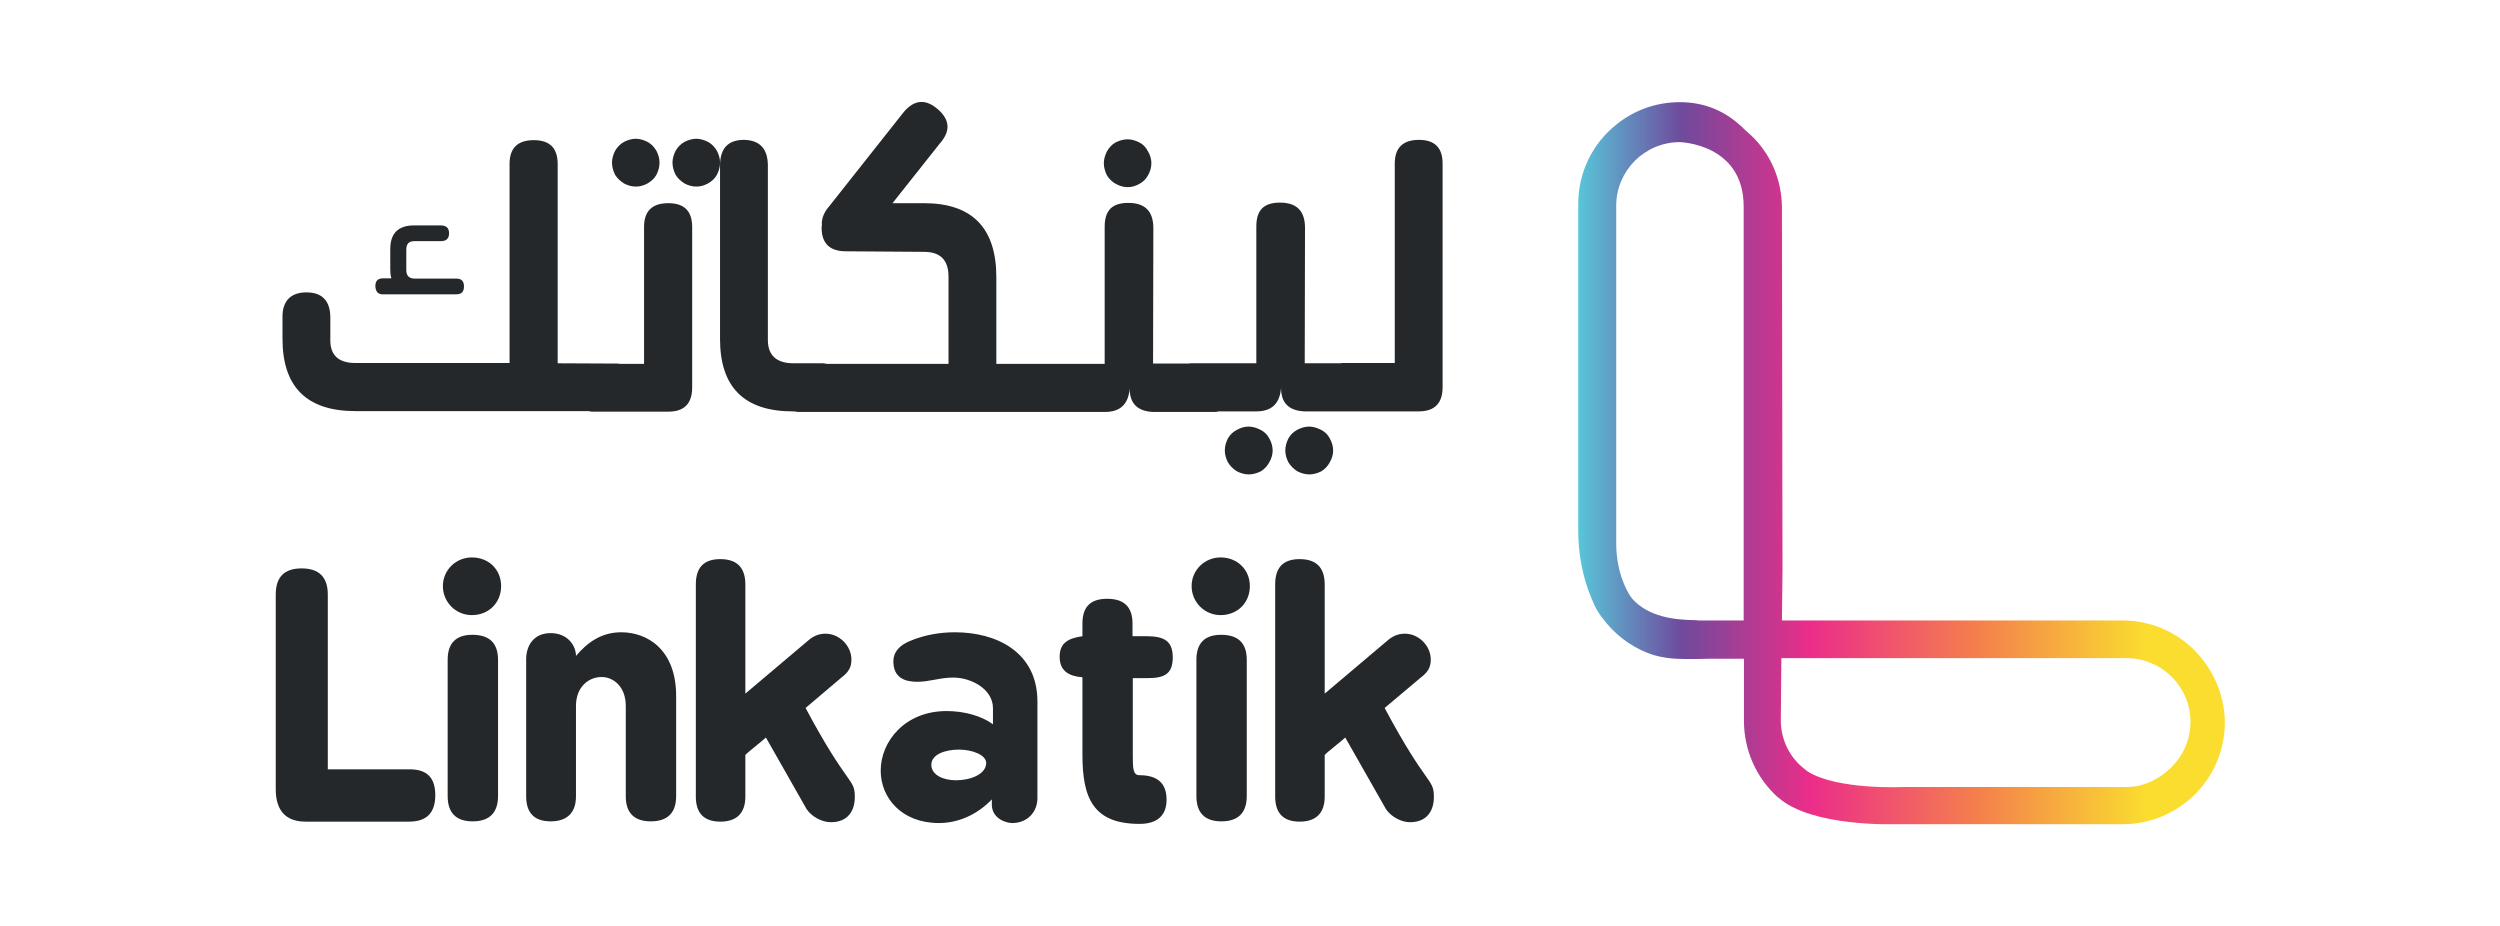 <?xml version="1.0" encoding="UTF-8"?>
<svg id="Layer_1" data-name="Layer 1" xmlns="http://www.w3.org/2000/svg" xmlns:xlink="http://www.w3.org/1999/xlink" viewBox="0 0 888.5 329.23">
  <defs>
    <style>
      .cls-1 {
        fill: url(#linear-gradient);
      }

      .cls-2 {
        fill: #24282b;
      }
    </style>
    <linearGradient id="linear-gradient" x1="560.9" y1="163.53" x2="790.7" y2="163.53" gradientTransform="translate(0 328.15) scale(1 -1)" gradientUnits="userSpaceOnUse">
      <stop offset="0" stop-color="#58c6d9"/>
      <stop offset=".16" stop-color="#6f4a9d"/>
      <stop offset=".36" stop-color="#ec2d89"/>
      <stop offset=".62" stop-color="#f4804c"/>
      <stop offset=".88" stop-color="#fadd2f"/>
    </linearGradient>
  </defs>
  <path class="cls-1" d="m782.5,234.01c-6.6-8.3-16.8-13.5-28.2-13.5h-121l.2-17.9-.2-128.7c0-10.4-4.4-20.3-12.3-27-.2-.2-.5-.4-.7-.6-6.8-7-14.7-10-23.3-10s-16.5,3-22.6,8c-8.3,6.6-13.5,16.8-13.5,28.2v116c0,8.2,1.5,16.5,4.7,24.1.8,2,1.6,3.7,2.4,4.9.4.7.9,1.3,1.4,2,4.1,5.6,9.8,10.1,16.3,12.6,2.8,1.1,5.6,1.6,8.4,1.9,4.5.4,13.5.1,13.5.1h12.2v22.1l.6,1.9-.6-1.9c0,10.4,4.4,20.3,12.1,27.2,0,0,.1.1.2.1,11.8,10.4,40.9,9.4,40.9,9.4h81.5c10,0,19-4.1,25.6-10.6.9-.9,1.8-1.9,2.6-2.9,5-6.2,8-14.1,8-22.6s-3.2-16.6-8.2-22.8Zm-179.4-13.6c-8.2,0-17.2-1.3-22.8-7.4-1-1.1-1.9-2.7-2.7-4.5-2.2-4.8-3.2-10.1-3.2-15.4v-120c0-12.5,10.2-22.6,22.6-22.6,0,0,22.7.5,22.7,22.9v147.1h-16.6v-.1Zm168.7,52.2c-4.1,4.1-9.8,7.1-16,7.1h-79.5s-23.3,1.1-33.8-5.5c-.3-.2-.6-.4-.9-.7-5.5-4.1-8.7-10.6-8.7-17.5l.2-22.1h122.7c12.5,0,22.7,10.2,22.7,22.6,0,6.3-2.6,12-6.7,16.1Z"/>
  <g>
    <path class="cls-2" d="m145.5,273.41h-29v-62.1c0-6.2-3.1-9.3-9.3-9.3s-9.2,3.1-9.2,9.3v69.2c0,7.6,3.6,11.5,10.6,11.5h36.8c6.2,0,9.3-3.1,9.3-9.4s-3-9.2-9.2-9.2h0Z"/>
    <path class="cls-2" d="m167.9,225.61c-5.9,0-8.8,3-8.8,8.9v48.4c0,6,3,9,8.9,9s9-3,9-9v-48.4c0-5.9-3-8.9-9.1-8.9h0Z"/>
    <path class="cls-2" d="m167.7,198.11c-5.7,0-10.3,4.5-10.3,10.2s4.6,10.3,10.3,10.3c6,0,10.4-4.4,10.4-10.3s-4.4-10.2-10.4-10.2Z"/>
    <path class="cls-2" d="m220.8,224.71c-7.1,0-12,3.6-16.1,8.4,0-3.7-3-8.1-9-8.1s-8.7,4.4-8.7,9.3v48.7c0,5.9,2.9,8.9,8.7,8.9s9-3,9-8.9v-32.1c0-6.9,4.6-10.3,9.1-10.3,4.2,0,8.6,3.4,8.6,10.3v32.1c0,5.9,3,8.9,8.9,8.9s9-3,9-8.9v-35.4c.1-16.9-10.4-22.9-19.5-22.9h0Z"/>
    <path class="cls-2" d="m298.8,241.01c2.6-2,3.8-3.6,3.8-6.6,0-4.9-4.3-9.2-9.2-9.2-2.3,0-4.2.8-5.9,2.2l-22.6,19.1v-38.8c0-6-3-9-8.9-9s-8.7,3-8.7,9v75.4c0,5.9,2.9,8.9,8.7,8.9s8.9-3,8.9-8.9v-14.8c.5-.7,6.8-5.6,7.3-6.2l14.5,25.5c1.8,2.6,5.3,4.6,8.6,4.6,6.1,0,8.5-4.1,8.5-9,0-6.7-2.4-3.3-17.5-31.6l12.5-10.6h0Z"/>
    <path class="cls-2" d="m339.4,224.71c-5.3,0-10.8.9-16,3.1-3.7,1.5-5.9,3.9-5.9,7.2,0,5.9,4.1,7.3,8.5,7.3s8-1.5,12.8-1.5c6.4,0,14.1,4.1,14.1,10.9v5.7c-4.1-3-10.2-4.7-16.5-4.7-14.7,0-23.4,10.7-23.4,21.2,0,9.6,7.4,18.6,20.7,18.6,6.4,0,13.2-2.6,18.8-8.4v2.2c.3,4.9,5.4,6.2,7.2,6.2,5.7,0,9-4.2,9-8.8v-34.4c0-17.6-14.6-24.6-29.3-24.6h0Zm.3,52.6c-4.3,0-8.7-1.8-8.7-5.5s4.9-5.4,9.8-5.4c4.6,0,9.7,1.8,9.7,4.8-.1,4-5.6,6.1-10.8,6.1h0Z"/>
    <path class="cls-2" d="m407.5,226.11h-5v-4.5c0-5.9-3-8.8-9-8.8s-8.8,2.9-8.8,8.8v4.5c-4.8.7-8.1,2.2-8.1,7.3s3.3,6.9,8.1,7.3v27.6c0,15.3,3.8,24.5,20.3,24.5,6.3,0,9.6-3,9.6-8.6,0-5.9-3.3-8.7-9.6-8.7-2.3,0-2.4-2.3-2.4-7.1v-27.4h5.2c6.1,0,9-1.5,9-7.4s-3.2-7.5-9.3-7.5h0Z"/>
    <path class="cls-2" d="m434,225.61c-5.9,0-8.8,3-8.8,8.9v48.4c0,6,3,9,8.9,9s9-3,9-9v-48.4c0-5.9-3-8.9-9.1-8.9Z"/>
    <path class="cls-2" d="m433.8,198.11c-5.7,0-10.3,4.5-10.3,10.2s4.6,10.3,10.3,10.3c6,0,10.4-4.4,10.4-10.3s-4.5-10.2-10.4-10.2Z"/>
    <path class="cls-2" d="m504.7,241.01c2.6-2,3.8-3.6,3.8-6.6,0-4.9-4.3-9.2-9.2-9.2-2.3,0-4.2.8-5.9,2.2l-22.6,19.1v-38.8c0-6-3-9-8.9-9s-8.7,3-8.7,9v75.4c0,5.9,2.9,8.9,8.7,8.9s8.9-3,8.9-8.9v-14.8c.5-.7,6.8-5.6,7.3-6.2l14.5,25.5c1.8,2.6,5.3,4.6,8.5,4.6,6.1,0,8.5-4.1,8.5-9,0-6.7-2.4-3.3-17.5-31.6l12.6-10.6h0Z"/>
    <path class="cls-2" d="m136.3,104.61h25.8c1.9,0,2.8-.9,2.8-2.8s-.9-2.8-2.7-2.8h-14.8c-2,0-3-1-3-3v-7.3c0-2,.9-3,2.8-3h9.4c2,0,3-.9,3-2.8s-1-2.8-3-2.8h-9.4c-5.7,0-8.5,2.8-8.5,8.5v7.3c0,1,.1,2,.4,3h-2.9c-1.9,0-2.8.9-2.8,2.8.1,2,1,3,2.9,2.9h0Z"/>
    <path class="cls-2" d="m221.8,65.21c1.3.7,2.7,1.1,4.2,1.1s2.8-.4,4.1-1.1c1.4-.8,2.5-1.8,3.2-3.1.7-1.4,1.1-2.8,1.1-4.3s-.4-2.8-1.1-4.2c-.8-1.4-1.9-2.5-3.2-3.2-1.4-.7-2.8-1.1-4.1-1.1-1.4,0-2.8.4-4.2,1.1-1.3.7-2.4,1.8-3.2,3.2-.7,1.4-1.1,2.8-1.1,4.2s.4,2.9,1.1,4.3c.8,1.3,1.9,2.3,3.2,3.1Z"/>
    <path class="cls-2" d="m237.5,72.21c-5.7,0-8.6,2.8-8.6,8.4v48.7h-8.7c-.3-.1-.6-.1-1-.1l-21-.1V58.31c0-5.7-2.8-8.5-8.5-8.5s-8.6,2.8-8.6,8.4v70.8h-54.8c-6,0-9-2.8-8.9-8.3v-8.1c-.1-5.8-3-8.7-8.5-8.7s-8.6,3-8.5,8.9v7.6c0,17.1,8.6,25.7,25.9,25.7h83c.3.1.7.2,1,.2h27.2c5.7,0,8.5-2.9,8.5-8.6v-57c0-5.7-2.8-8.5-8.5-8.5h0Z"/>
    <path class="cls-2" d="m243.3,65.21c1.3.7,2.7,1.1,4.2,1.1s2.8-.4,4.1-1.1c1.4-.8,2.5-1.8,3.2-3.1.7-1.4,1.1-2.8,1.1-4.3s-.4-2.8-1.1-4.2c-.8-1.4-1.9-2.5-3.2-3.2-1.4-.7-2.8-1.1-4.1-1.1-1.4,0-2.8.4-4.2,1.1-1.3.7-2.4,1.8-3.2,3.2-.7,1.4-1.1,2.8-1.1,4.2s.4,2.9,1.1,4.3c.8,1.3,1.9,2.3,3.2,3.1Z"/>
    <path class="cls-2" d="m396.5,65.31c1.4.8,2.8,1.2,4.3,1.2s2.8-.4,4.2-1.2c1.3-.7,2.3-1.7,3-3,.8-1.4,1.2-2.8,1.2-4.3s-.4-2.8-1.2-4.2c-.7-1.4-1.7-2.5-3.1-3.2s-2.8-1.1-4.1-1.1c-1.5,0-2.9.4-4.3,1.1-1.3.7-2.3,1.8-3.1,3.2-.7,1.4-1.1,2.8-1.1,4.2s.4,2.9,1.1,4.3c.8,1.3,1.8,2.3,3.1,3h0Z"/>
    <path class="cls-2" d="m461.1,167.51c1.4.7,2.8,1.1,4.2,1.1s2.9-.4,4.3-1.1c1.3-.8,2.3-1.9,3-3.2.8-1.4,1.2-2.8,1.2-4.2s-.4-2.9-1.2-4.3c-.7-1.4-1.8-2.4-3.2-3.1-1.4-.7-2.8-1.1-4.1-1.1-1.5,0-2.8.4-4.2,1.1-1.3.7-2.4,1.7-3.2,3.1-.7,1.4-1.1,2.8-1.1,4.3s.4,2.8,1.1,4.2c.8,1.3,1.9,2.4,3.2,3.2h0Z"/>
    <path class="cls-2" d="m447.9,152.71c-1.4-.7-2.8-1.1-4.1-1.1-1.5,0-2.8.4-4.1,1.1-1.4.7-2.5,1.7-3.3,3.1-.7,1.4-1.1,2.8-1.1,4.3s.4,2.8,1.1,4.2c.8,1.3,1.9,2.4,3.2,3.2,1.4.7,2.8,1.1,4.2,1.1s2.9-.4,4.3-1.1c1.3-.8,2.3-1.9,3-3.2.8-1.4,1.2-2.8,1.2-4.2s-.4-2.9-1.2-4.3c-.7-1.4-1.8-2.4-3.2-3.1h0Z"/>
    <path class="cls-2" d="m504.3,49.71c-5.7,0-8.6,2.8-8.6,8.4v70.9h-18.7c-.2,0-.4.1-.5.1h-12.8l.1-48.4c-.1-5.8-3-8.7-8.9-8.7s-8.4,2.8-8.4,8.5v48.6h-23.3c-.4,0-.7.1-1,.1h-12.4l.1-48.4c-.1-5.8-3-8.7-8.9-8.7s-8.4,2.8-8.4,8.5v48.7h-38.5v-30.8c0-17.5-8.6-26.3-25.7-26.3h-11.2l16.8-21.2c3.9-4.4,3.6-8.4-.6-12.1-4.3-3.8-8.4-3.6-12.2.9l-26.5,33.5c-2,2.3-2.8,4.6-2.6,6.8l-.1.8c0,5.6,2.9,8.4,8.6,8.4l27.8.2c5.8,0,8.7,2.9,8.7,8.8v31h-43.4c-.4-.1-.7-.2-1.2-.2h-10.5c-6,0-9.1-2.8-9.1-8.3v-62.2c-.1-5.8-2.9-8.8-8.5-8.9-5.7,0-8.5,3.1-8.5,9.1v61.7c0,17.1,8.6,25.7,25.9,25.7h.6c.4.1.8.2,1.2.2h109.1c5.5,0,8.4-2.8,8.8-8.5-.1,5.5,2.8,8.3,8.4,8.5h22c.4,0,.8-.1,1.2-.2h13.4c5.5,0,8.4-2.8,8.8-8.5-.1,5.5,2.8,8.3,8.4,8.5h40.5c5.7,0,8.5-2.9,8.5-8.6V58.41c.1-5.8-2.7-8.7-8.4-8.7h0Z"/>
  </g>
</svg>